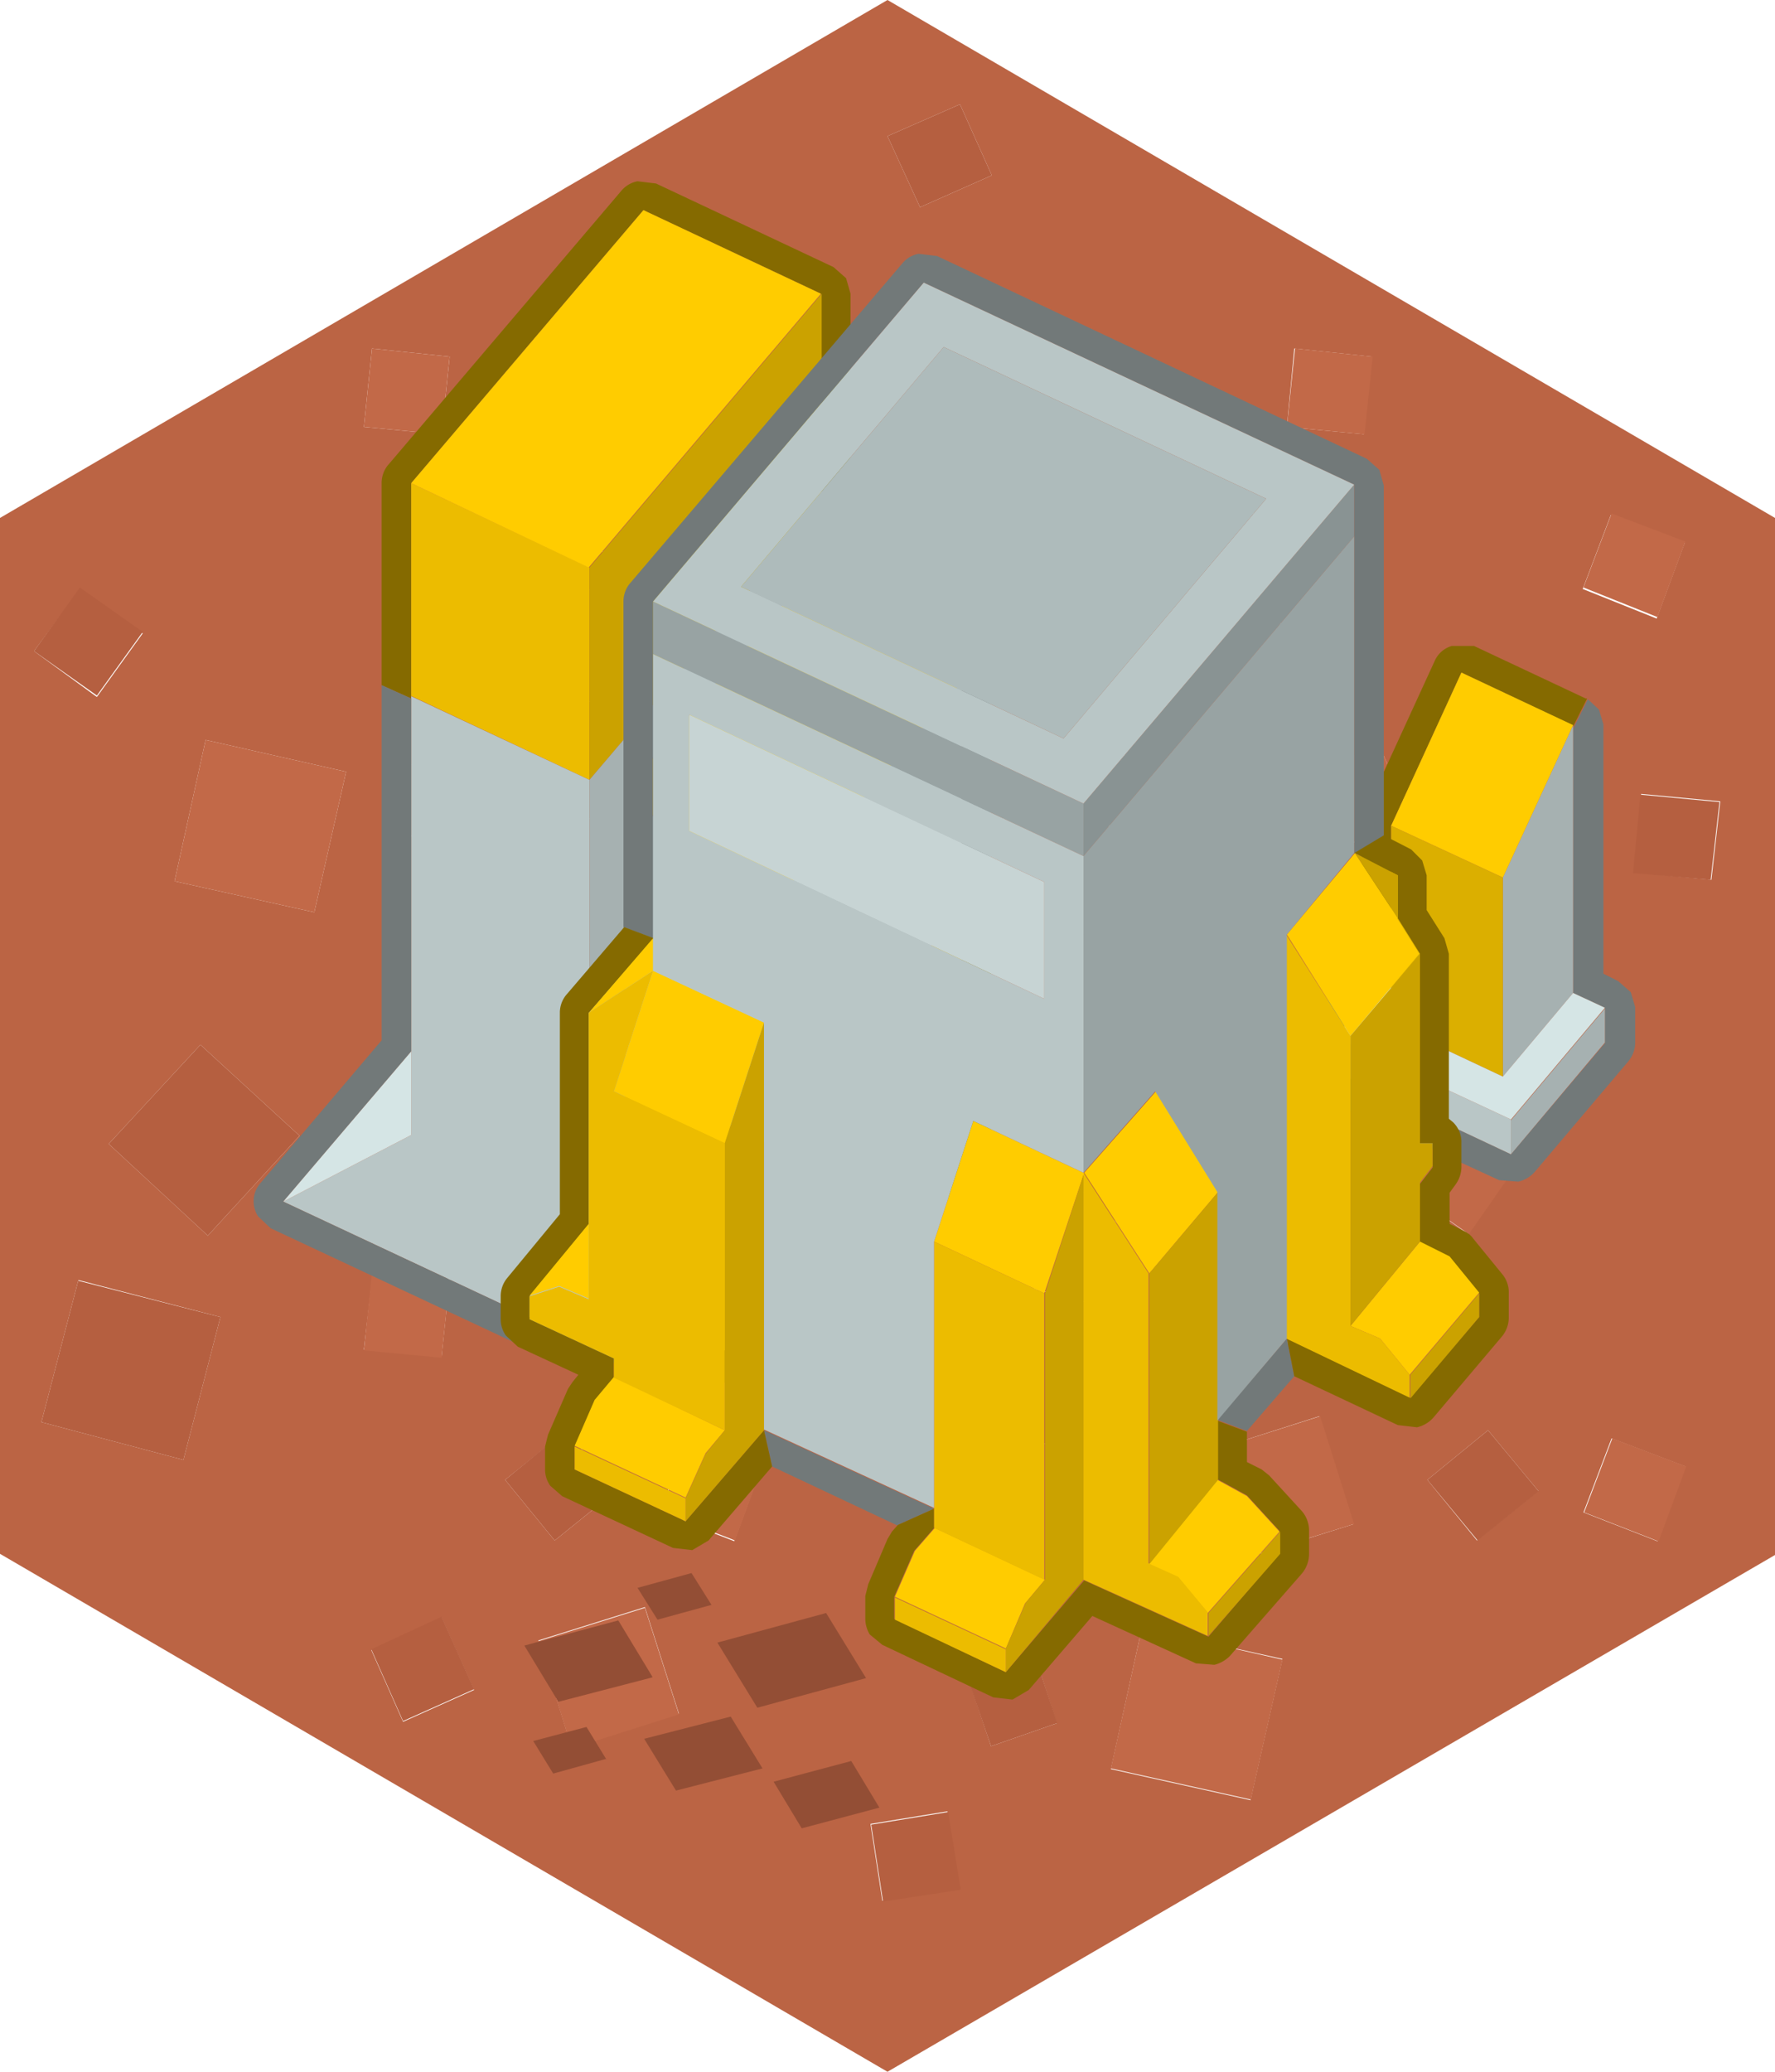<svg xmlns="http://www.w3.org/2000/svg" viewBox="0 0 120 140"><defs><style>.cls-1{fill:#bb6444;}.cls-2{fill:#c26948;}.cls-3{fill:#b55f40;}.cls-4{fill:#856a00;}.cls-5{fill:#727979;}.cls-6{fill:#a6b1b1;}.cls-7{fill:#fc0;}.cls-8{fill:#dbaf00;}.cls-9{fill:#b9c6c6;}.cls-10{fill:#d5e5e5;}.cls-11{fill:#ecbc00;}.cls-12{fill:#cba200;}.cls-13{fill:#899393;}.cls-14{fill:#98a3a3;}.cls-15{fill:#aebbbb;}.cls-16{fill:#c7d4d4;}.cls-17{fill:#934e35;}</style></defs><title>Asset 106</title><g id="Layer_2" data-name="Layer 2"><g id="Layer_1-2" data-name="Layer 1"><path class="cls-1" d="M113.9,36.7l-5-1.9-1.9,5,5,2,1.85-5M91.5,40.55,89.2,33.3,82,35.6l2.3,7.25,7.25-2.3m24.75,13.6-5.35-.5-.5,5.3,5.25.5.6-5.3m-14,24.95L98,76l-3.1,4.3,4.35,3.1,3-4.3M92.2,29.35l.55-5.25-5.25-.55L87,28.85l5.25.5m1,20.95-4.8,2.2,2.15,4.85L95.4,55.2l-2.2-4.9M104,100.75l-3.4-4.1L96.5,100l3.35,4.1,4.15-3.35m-.45-27.4.65-5.6h0l.4-3.7-9.3-1-1.1,9.3,9.3,1M91.5,103l-2.3-7.3L82,98l2.3,7.25L91.5,103m.7-11.25.55-5.25L87.5,86,87,91.2l5.25.5m19.85,12.4,1.85-5-5-1.9-1.9,5,5,1.95m8,.9L60,140,0,105V35L60,0l60,35v70M43.65,25,40,28.8l3.85,3.65L47.5,28.6,43.65,25M23.4,52.15,13.9,50l-2.1,9.55,9.45,2.1,2.15-9.5m6.45-22.8.55-5.25-5.25-.55-.55,5.3,5.25.5m16.7,5.45-1.9,5,5.05,2,1.85-5-5-1.9M45.9,53.45,43.6,46.2l-7.2,2.3,2.25,7.2,7.25-2.25m-8.4-11.7,4.15-3.35-3.4-4.1-4.1,3.35,3.35,4.1M30.85,50.3l-4.8,2.2,2.15,4.85L33,55.2l-2.15-4.9m26.3,26.45h0L49.8,78.5l1.7,7.4,7.4-1.75-1.75-7.4m25.45,0L75.9,70.6l-6.2,6.7,6.75,6.2,6.15-6.75M5.3,86.5,2.8,96.1l9.6,2.55L14.9,89,5.3,86.5M2.3,44l4.25,3.1,3.1-4.3-4.25-3L2.3,44m83.45,8.2L76.25,50l-2.1,9.55,9.45,2.1,2.15-9.5m-14.3,2L70,49.6l-4.5,1.55L67,55.6l4.45-1.5M53.85,39.3l.6,5.25L59.7,44l-.6-5.3-5.25.65M62.2,14l4.85-2.15L64.9,7.05,60,9.2,62.2,14m2.7,55.4L60,71.55l2.2,4.85,4.85-2.2L64.9,69.4m2.75,17.1L65.2,96.1l9.55,2.55L77.25,89l-9.6-2.5m-18,17.6,1.85-5-5-1.9-1.9,5,5.05,1.95M20.25,76.75l-6.7-6.15-6.2,6.7,6.7,6.2,6.2-6.75M33,63,31.9,72.3l9.3,1,.65-5.6h0l.4-3.7L33,63m-7.8,23L24.6,91.2l5.25.5.55-5.25L25.15,86m4.7,23.3-4.75,2.2,2.15,4.85,4.8-2.15-2.2-4.9m8.4-12.6L34.15,100l3.35,4.1,4.15-3.35-3.4-4.1m46.3,24.95,2.15-9.5L77.2,110l-2.1,9.55,9.45,2.1M36.4,110.85l2.25,7.25,7.25-2.3-2.3-7.2-7.2,2.25m28.5,16.8-.85-5.25-5.2.85.8,5.2,5.25-.8m6.55-11.2L70,112l-4.5,1.55L67,118l4.45-1.55"/><path class="cls-2" d="M113.9,36.7l-1.85,5-5-2,1.9-5,5,1.9M93.2,50.3l2.2,4.9-4.85,2.15L88.4,52.5l4.8-2.2m-1-20.95L87,28.85l.55-5.3,5.25.55-.55,5.25M102.3,79.1l-3,4.3L94.9,80.3,98,76l4.3,3.1M91.5,103l-7.25,2.25L82,98l7.25-2.3,2.3,7.3m20.55,1.15-5-1.95,1.9-5,5,1.9-1.85,5M29.85,29.35l-5.25-.5.55-5.3,5.25.55-.55,5.25M23.4,52.15l-2.15,9.5-9.45-2.1L13.9,50l9.5,2.15m7.45-1.85L33,55.2l-4.8,2.15L26.05,52.5l4.8-2.2M64.9,69.4l2.15,4.8L62.2,76.4,60,71.55l4.9-2.15M49.7,104.1l-5.05-1.95,1.9-5,5,1.9-1.85,5M25.15,86l5.25.5-.55,5.25-5.25-.5L25.15,86m11.25,24.9,7.2-2.25,2.3,7.2-7.25,2.3-2.25-7.25M84.55,121.6l-9.45-2.1L77.2,110l9.5,2.15-2.15,9.5"/><path class="cls-3" d="M116.25,54.15l-.6,5.3L110.4,59l.5-5.3,5.35.5M91.5,40.55l-7.25,2.3L82,35.6l7.25-2.3,2.3,7.25m12,32.8-9.3-1,1.1-9.3,9.3,1-.4,3.7h0l-.65,5.6m.45,27.4-4.15,3.35L96.5,100l4.1-3.35,3.4,4.1m-11.8-9L87,91.2,87.5,86l5.25.5L92.2,91.7M43.65,25,47.5,28.6l-3.65,3.85L40,28.8,43.65,25M37.5,41.75l-3.35-4.1,4.1-3.35,3.4,4.1L37.5,41.75m8.4,11.7L38.65,55.7,36.4,48.5l7.2-2.3,2.3,7.25m.65-18.65,5,1.9-1.85,5-5.05-2,1.9-5M62.2,14,60,9.2l4.9-2.15,2.15,4.8L62.2,14M53.85,39.3l5.25-.65.6,5.3-5.25.6-.6-5.25m17.6,14.8L67,55.6l-1.55-4.45L70,49.6l1.5,4.5m14.3-2-2.15,9.5-9.45-2.1L76.25,50l9.5,2.15M2.3,44,5.4,39.7l4.25,3-3.1,4.3L2.3,44m3,42.55L14.9,89l-2.5,9.65L2.8,96.1l2.5-9.6m77.3-9.75L76.45,83.5,69.7,77.3l6.2-6.7,6.7,6.15m-25.45,0,1.75,7.4L51.5,85.9l-1.7-7.4,7.3-1.75h0m10.5,9.75,9.6,2.5-2.5,9.65L65.2,96.1l2.45-9.6M33,63l9.35,1-.4,3.7h0l-.65,5.6-9.3-1L33,63M20.25,76.75l-6.2,6.75-6.7-6.2,6.2-6.7,6.7,6.15m18,19.9,3.4,4.1L37.5,104.1,34.15,100l4.1-3.35m-8.4,12.6,2.2,4.9-4.8,2.15-2.15-4.85,4.75-2.2m41.6,7.2L67,118l-1.55-4.5L70,112l1.5,4.5m-6.55,11.2-5.25.8-.8-5.2,5.2-.85.85,5.25"/><path class="cls-4" d="M92.05,64.9V55.8l.2-.8L97,44.65a1.81,1.81,0,0,1,1.15-1l1.5,0,7.55,3.55.1,0-1,2V49L98.8,45.45,94.05,55.8v9.8l-2-.7"/><path class="cls-5" d="M92.05,64.9l2,.7-3.8,4.5v2.3L102.15,78l6.35-7.5V68.1l-2.15-1V49.25l1-2,.75.7.3,1V65.8l1,.5.85.75.3,1v2.35a2,2,0,0,1-.45,1.3l-6.35,7.5a2.11,2.11,0,0,1-1.1.65l-1.3-.1L89.4,74.25l-.8-.75a1.89,1.89,0,0,1-.35-1.1V70.1a1.89,1.89,0,0,1,.5-1.3l3.3-3.9"/><path class="cls-6" d="M106.35,49V67.1l-4.75,5.65V59.3L106.35,49m2.15,19.1v2.35L102.15,78v-2.3l6.35-7.55"/><path class="cls-7" d="M94.05,55.8,98.8,45.45,106.35,49,101.6,59.3l-7.55-3.5"/><path class="cls-8" d="M94.05,55.8l7.55,3.5V72.75L94.05,69.2V55.8"/><path class="cls-9" d="M102.15,78,90.25,72.4V70.1l11.9,5.55V78"/><path class="cls-10" d="M90.25,70.1l3.8-4.5v3.6l7.55,3.55,4.75-5.65,2.15,1-6.35,7.55L90.25,70.1"/><path class="cls-4" d="M25.8,46.3V32.65a1.89,1.89,0,0,1,.5-1.3L42,12.9a1.87,1.87,0,0,1,1.1-.65l1.25.15,12,5.65.85.75.3,1.05v12.3l-2,2.3V19.85l-12-5.65L27.8,32.65V47.2l-2-.9M67,59.05v17.7l-.45,1.3L53.2,93.8a2.11,2.11,0,0,1-1.1.65l-1.3-.15-8-3.75-.55-2.45,9.4,4.4,6.7-7.8,3.55-4.25L65,76.75V61.4l2-2.35"/><path class="cls-11" d="M27.8,47.05V32.65l12.05,5.7V52.7l-12-5.65M51.65,92.5l-9.4-4.4V72.75l9.4,4.45V92.5"/><path class="cls-9" d="M27.8,47.2v-.15L39.85,52.7V90.9l-20.7-9.7,8.65-4.5V47.2m14.45,6.25,9.4,8.4V77.2l-9.4-4.45V53.45m19.65,27L58.35,84.7V76.45L61.9,72.2v8.25"/><path class="cls-7" d="M27.8,32.65,43.5,14.2l12,5.65-15.7,18.5-12-5.7M55.55,37.7,65,46.15l-13.3,15.7-9.4-8.4L55.55,37.7"/><path class="cls-12" d="M55.55,19.85v14.4L39.85,52.7V38.35l15.7-18.5M65,61.45v15.3l-3.05,3.7V72.2l-3.55,4.25V84.7l-6.7,7.8V77.2L65,61.45"/><path class="cls-5" d="M57.55,32.15v4.7L66.3,44.7l.5.65.15.8v12.9L65,61.4V46.15l-9.4-8.45V34.45l2-2.3M42.8,90.55,41.4,92.2l-1.1.65L39,92.7,18.3,83l-.85-.8a1.87,1.87,0,0,1,.2-2.3l8.15-9.6v-24l2,.9V71.05L19.15,81.2l20.7,9.7,2.4-2.8.55,2.45"/><path class="cls-6" d="M55.55,34.25V37.7L42.25,53.45V88.1l-2.4,2.8V52.7l15.7-18.45M65,46.15v15.3L51.65,77.2V61.85L65,46.15"/><path class="cls-10" d="M19.15,81.2,27.8,71.05V76.7l-8.65,4.5"/><path class="cls-5" d="M91.55,36.25v-3.5L62.45,19.1,44.15,40.65V63.4l-2-.75v-22a1.89,1.89,0,0,1,.5-1.3L61,17.8a1.87,1.87,0,0,1,1.1-.65l1.25.15L92.4,31l.85.75.3,1.05v23.7l-2,1.2V36.25M87.5,93,84.3,96.7l-2-.75L87,90.45,87.5,93m-26.8,10.1-8.5-4-.55-2.45,11.5,5.3-2.45,1.1"/><path class="cls-13" d="M91.55,32.75v3.5l-18.3,21.6V54.3l18.3-21.55"/><path class="cls-4" d="M91.55,57.65l2-1.2,1.85.95.75.75.3,1V61.5l1.2,1.9.3,1.05V75.6l.3.25a1.88,1.88,0,0,1,.55,1.4V78.8a2.05,2.05,0,0,1-.4,1.25L98,80.6v2.1l1,.5a1.49,1.49,0,0,1,.6.5l2,2.45A1.92,1.92,0,0,1,102,87.4V89a2,2,0,0,1-.45,1.3l-4.65,5.5a2.11,2.11,0,0,1-1.1.65l-1.3-.15-7-3.3L87,90.45l8.35,4L100,89V87.4L98,85l-2-1v-4l.85-1.1V77.25H96V64.45l-1.5-2.4v-2.9l-2.9-1.5m-49.4,5,2,.75L39.8,68.45v14.3l-4,4.85v1.55l5.7,2.65v1.3l-1.3,1.55-1.35,3.1V99.3l7.5,3.5,5.3-6.15.55,2.45-4.3,5-1.1.65-1.3-.15L38,101.1l-.8-.7a1.89,1.89,0,0,1-.35-1.1V97.75l.2-.8,1.35-3.1.3-.45.4-.5L35,91l-.8-.75a1.89,1.89,0,0,1-.35-1.1V87.6a1.92,1.92,0,0,1,.45-1.25l3.55-4.3V68.45a1.89,1.89,0,0,1,.5-1.3l3.85-4.5M84.3,96.7v2.1l1,.5.5.4,2.2,2.4a2,2,0,0,1,.5,1.35V105a2.07,2.07,0,0,1-.5,1.35l-4.85,5.55a2.23,2.23,0,0,1-1.05.6l-1.25-.1-7-3.2-4.3,5-1.1.65-1.3-.15-7.5-3.55-.85-.7a2.09,2.09,0,0,1-.3-1.1v-1.5l.2-.8L60,104l.3-.5.4-.45,2.45-1.1v1.3L61.8,104.8l-1.35,3.1v1.5L68,113l5.3-6.2,8.4,3.8L86.5,105v-1.55l-2.2-2.4-2-1.1V96l2,.75"/><path class="cls-7" d="M94.45,62.05l1.5,2.4L91.3,70,87,63.15l4.6-5.5,2.9,4.4M96,83.9l2,1,2,2.45L95.3,92.9l-2-2.45-2-.85L96,83.9m-22.7-4.65,4.85-5.5,4.2,6.8-4.65,5.5-4.4-6.8L70.6,87.4l-7.45-3.5,2.65-8.15,7.45,3.5M51.65,69.1,49,77.25l-7.5-3.5,2.65-8.15,7.5,3.5M49,96.65,47.7,98.2l-1.35,3-7.5-3.5,1.35-3.1,1.3-1.55L49,96.65M81.65,109l-2-2.4-2-.9L82.3,100l2,1.1,2.2,2.4L81.65,109m-11.05-2.2-1.3,1.55L68,111.4l-7.5-3.5,1.35-3.1,1.35-1.55,7.45,3.5M39.8,68.45l4.35-5.05v2.2L39.8,68.45m0,14.3v5l-2-.85-2,.65,4-4.85"/><path class="cls-12" d="M96,64.45v12.8h.85V78.8L96,79.9v4L91.3,89.6V70L96,64.45m4,23V89l-4.65,5.5V92.9L100,87.4m-8.4-29.75,2.9,1.5v2.9l-2.9-4.4m-13.9,28.4,4.65-5.5V100l-4.65,5.7V86.05M49,77.25l2.65-8.15V96.65l-5.3,6.15v-1.55l1.35-3L49,96.65V77.25m24.25,2v27.5L68,113V111.4l1.35-3.1,1.3-1.55V87.4l2.65-8.15m8.4,31.3V109l4.85-5.5V105l-4.85,5.55"/><path class="cls-11" d="M81.65,110.55l-8.4-3.8V79.25l4.4,6.8v19.6l2,.9,2,2.4v1.6M95.3,94.45l-8.35-4V63.15L91.3,70V89.6l2,.85,2,2.45v1.55M44.15,65.6,41.5,73.75l7.5,3.5v19.4L41.5,93.1V91.8l-5.7-2.65V87.6l2-.65,2,.85V68.45l4.35-2.85m2.2,35.65v1.55l-7.5-3.5V97.75l7.5,3.5m16.8,2V83.9l7.45,3.5v19.35l-7.45-3.5M68,111.4V113l-7.5-3.55v-1.5l7.5,3.5"/><path class="cls-14" d="M73.25,54.3v3.55l18.3-21.6v21.4L87,63.15v27.3L82.3,96V80.55l-4.2-6.8-4.85,5.5V57.85L44.15,44.2V40.65L73.25,54.3"/><path class="cls-9" d="M73.25,54.3,44.15,40.65,62.45,19.1l29.1,13.65L73.25,54.3m-29.1,9.1V44.2l29.1,13.65v21.4l-7.45-3.5L63.15,83.9v18l-11.5-5.3V69.1l-7.5-3.5V63.4M71.9,49.9,85.6,33.7,63.8,23.45,50.1,39.65,71.9,49.9M70.6,67.5V59.6l-24-11.3v7.85l24,11.35"/><path class="cls-15" d="M71.9,49.9,50.1,39.65l13.7-16.2L85.6,33.7,71.9,49.9"/><path class="cls-16" d="M70.6,67.5l-24-11.35V48.3l24,11.3v7.9"/><path class="cls-17" d="M54.2,123.55l-1.9-3.15,5.25-1.4,1.9,3.15-5.25,1.4M48.5,111l7.35-2,2.7,4.4-7.35,2L48.5,111m-2.8,10-2.15-3.5L49.4,116l2.15,3.5L45.7,121M41,118.85l-3.6,1-1.35-2.2,3.6-.95,1.35,2.2m3.1-5.55L37.75,115l-2.3-3.8,6.35-1.7,2.3,3.8m.35-3.85L43.1,107.3l3.65-1,1.35,2.15-3.65,1"/></g></g></svg>